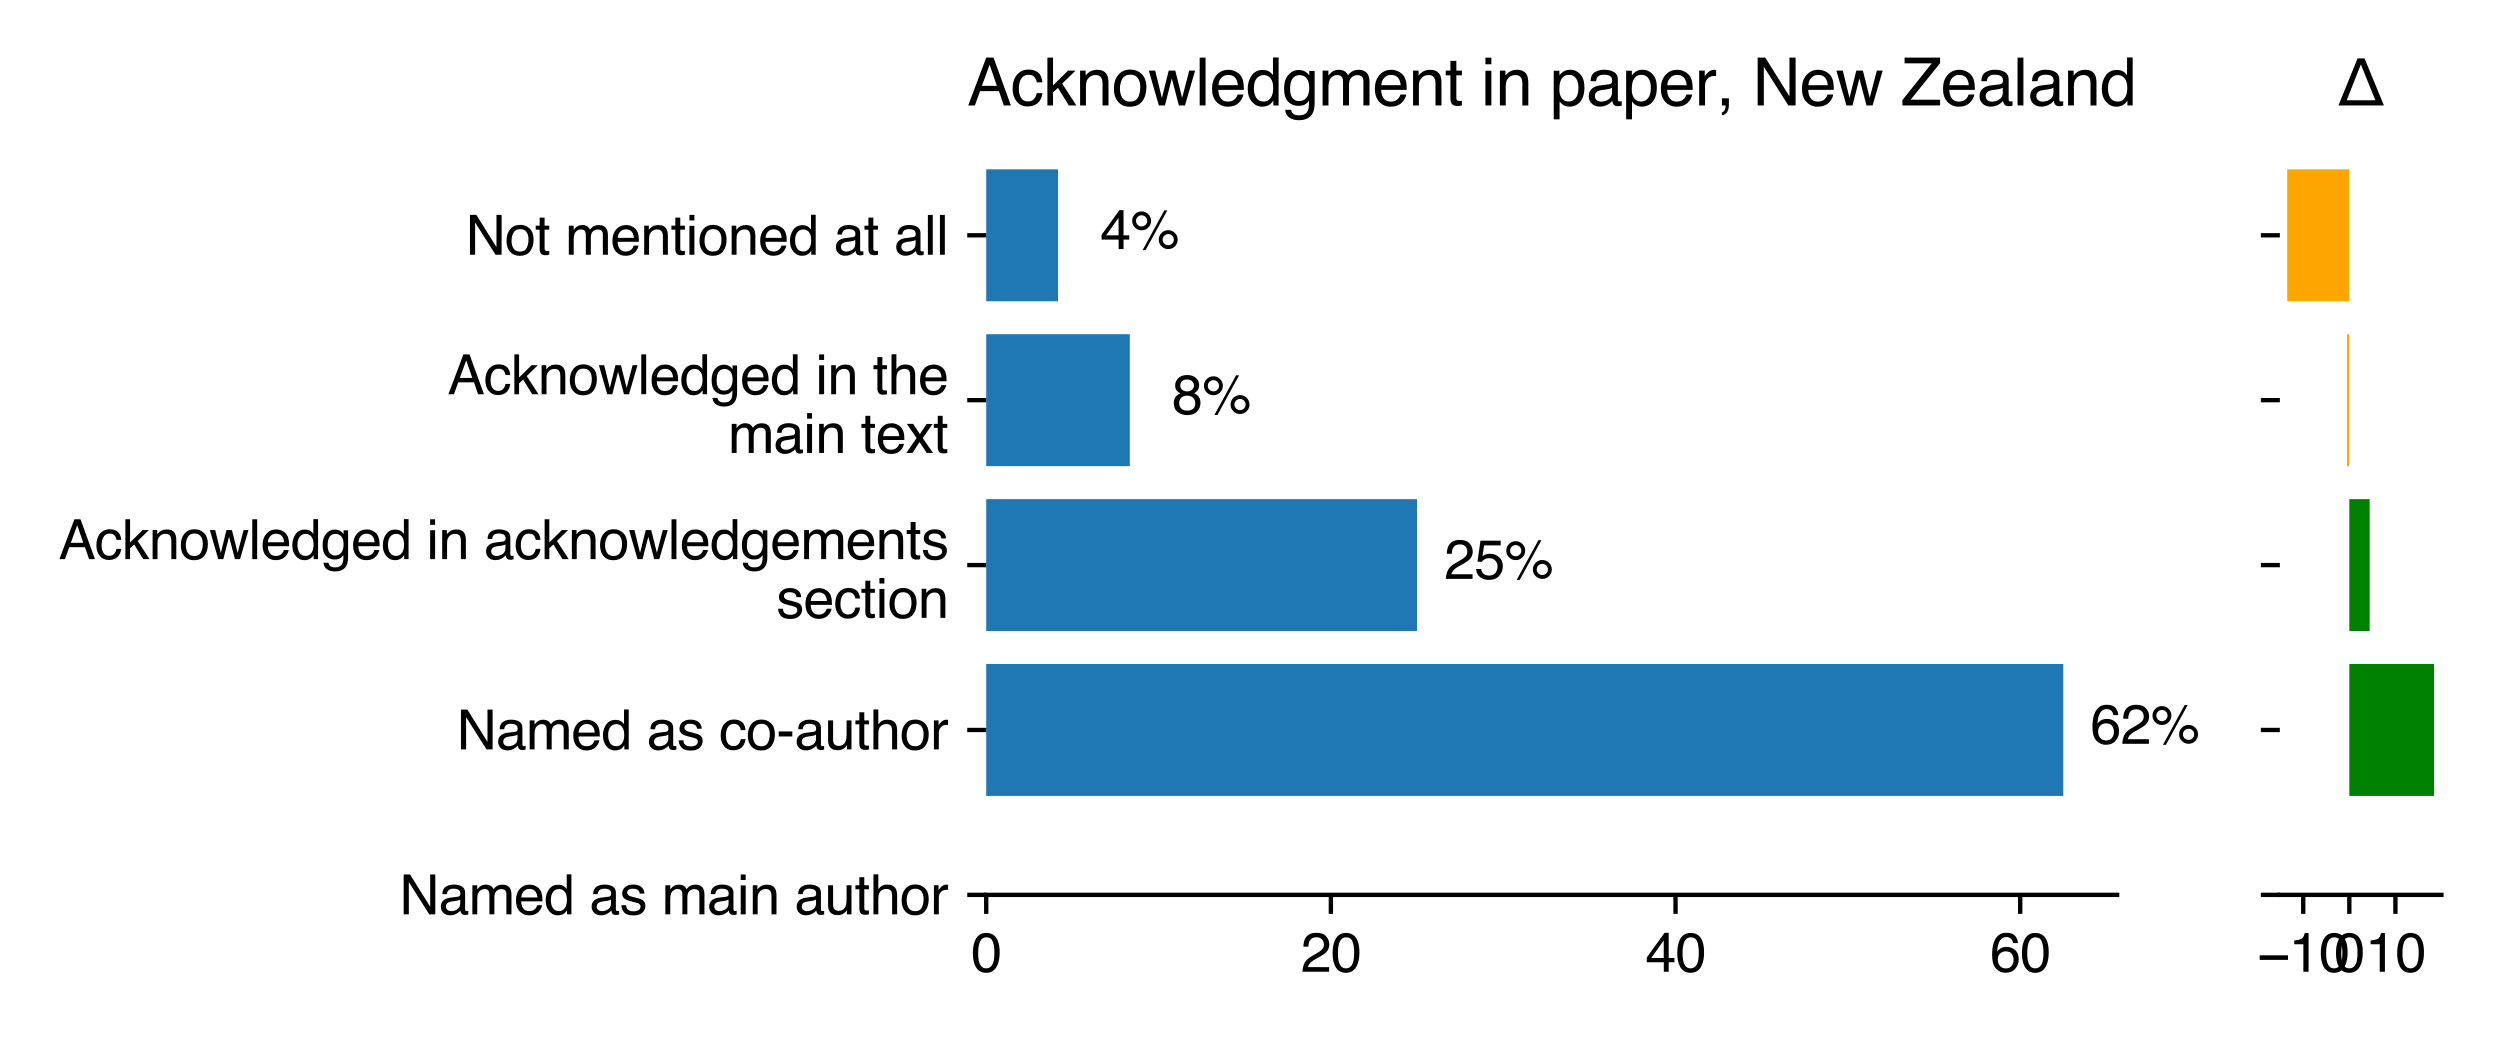 <?xml version="1.0" encoding="utf-8" standalone="no"?>
<!DOCTYPE svg PUBLIC "-//W3C//DTD SVG 1.1//EN"
  "http://www.w3.org/Graphics/SVG/1.1/DTD/svg11.dtd">
<svg xmlns:xlink="http://www.w3.org/1999/xlink" width="460.8pt" height="192pt" viewBox="0 0 460.8 192" xmlns="http://www.w3.org/2000/svg" version="1.1">
 <defs>
  <style type="text/css">*{stroke-linejoin: round; stroke-linecap: butt}</style>
 </defs>
 <g id="figure_1">
  <g id="patch_1">
   <path d="M 0 192 
L 460.8 192 
L 460.8 0 
L 0 0 
z
" style="fill: #ffffff"/>
  </g>
  <g id="axes_1">
   <g id="patch_2">
    <path d="M 181.78 164.942 
L 390.229 164.942 
L 390.229 25.436 
L 181.78 25.436 
z
" style="fill: #ffffff"/>
   </g>
   <g id="patch_3">
    <path d="M 0 0 
z
" clip-path="url(#p1ceccde48e)" style="fill: #1f77b4"/>
   </g>
   <g id="patch_4">
    <path d="M 181.78 146.706 
L 380.302 146.706 
L 380.302 122.391 
L 181.78 122.391 
z
" clip-path="url(#p1ceccde48e)" style="fill: #1f77b4"/>
   </g>
   <g id="patch_5">
    <path d="M 181.78 116.313 
L 261.189 116.313 
L 261.189 91.998 
L 181.78 91.998 
z
" clip-path="url(#p1ceccde48e)" style="fill: #1f77b4"/>
   </g>
   <g id="patch_6">
    <path d="M 181.78 85.919 
L 208.249 85.919 
L 208.249 61.604 
L 181.78 61.604 
z
" clip-path="url(#p1ceccde48e)" style="fill: #1f77b4"/>
   </g>
   <g id="patch_7">
    <path d="M 181.78 55.526 
L 195.015 55.526 
L 195.015 31.211 
L 181.78 31.211 
z
" clip-path="url(#p1ceccde48e)" style="fill: #1f77b4"/>
   </g>
   <g id="matplotlib.axis_1">
    <g id="xtick_1">
     <g id="line2d_1">
      <defs>
       <path id="m4c99cd72f3" d="M 0 0 
L 0 3.5 
" style="stroke: #000000; stroke-width: 0.8"/>
      </defs>
      <g>
       <use xlink:href="#m4c99cd72f3" x="181.78" y="164.942" style="stroke: #000000; stroke-width: 0.8"/>
      </g>
     </g>
     <g id="text_1">
      <!-- 0 -->
      <g transform="translate(178.999 179.116)scale(0.1 -0.1)">
       <defs>
        <path id="Helvetica-30" d="M 1731 4475 
Q 2600 4475 2988 3759 
Q 3288 3206 3288 2244 
Q 3288 1331 3016 734 
Q 2622 -122 1728 -122 
Q 922 -122 528 578 
Q 200 1163 200 2147 
Q 200 2909 397 3456 
Q 766 4475 1731 4475 
z
M 1725 391 
Q 2163 391 2422 778 
Q 2681 1166 2681 2222 
Q 2681 2984 2493 3476 
Q 2306 3969 1766 3969 
Q 1269 3969 1039 3501 
Q 809 3034 809 2125 
Q 809 1441 956 1025 
Q 1181 391 1725 391 
z
" transform="scale(0.016)"/>
       </defs>
       <use xlink:href="#Helvetica-30"/>
      </g>
     </g>
    </g>
    <g id="xtick_2">
     <g id="line2d_2">
      <g>
       <use xlink:href="#m4c99cd72f3" x="245.307" y="164.942" style="stroke: #000000; stroke-width: 0.8"/>
      </g>
     </g>
     <g id="text_2">
      <!-- 20 -->
      <g transform="translate(239.746 179.116)scale(0.1 -0.1)">
       <defs>
        <path id="Helvetica-32" d="M 200 0 
Q 231 578 439 1006 
Q 647 1434 1250 1784 
L 1850 2131 
Q 2253 2366 2416 2531 
Q 2672 2791 2672 3125 
Q 2672 3516 2437 3745 
Q 2203 3975 1813 3975 
Q 1234 3975 1013 3538 
Q 894 3303 881 2888 
L 309 2888 
Q 319 3472 525 3841 
Q 891 4491 1816 4491 
Q 2584 4491 2939 4075 
Q 3294 3659 3294 3150 
Q 3294 2613 2916 2231 
Q 2697 2009 2131 1694 
L 1703 1456 
Q 1397 1288 1222 1134 
Q 909 863 828 531 
L 3272 531 
L 3272 0 
L 200 0 
z
" transform="scale(0.016)"/>
       </defs>
       <use xlink:href="#Helvetica-32"/>
       <use xlink:href="#Helvetica-30" x="55.615"/>
      </g>
     </g>
    </g>
    <g id="xtick_3">
     <g id="line2d_3">
      <g>
       <use xlink:href="#m4c99cd72f3" x="308.834" y="164.942" style="stroke: #000000; stroke-width: 0.8"/>
      </g>
     </g>
     <g id="text_3">
      <!-- 40 -->
      <g transform="translate(303.273 179.116)scale(0.1 -0.1)">
       <defs>
        <path id="Helvetica-34" d="M 2116 1584 
L 2116 3613 
L 681 1584 
L 2116 1584 
z
M 2125 0 
L 2125 1094 
L 163 1094 
L 163 1644 
L 2213 4488 
L 2688 4488 
L 2688 1584 
L 3347 1584 
L 3347 1094 
L 2688 1094 
L 2688 0 
L 2125 0 
z
" transform="scale(0.016)"/>
       </defs>
       <use xlink:href="#Helvetica-34"/>
       <use xlink:href="#Helvetica-30" x="55.615"/>
      </g>
     </g>
    </g>
    <g id="xtick_4">
     <g id="line2d_4">
      <g>
       <use xlink:href="#m4c99cd72f3" x="372.362" y="164.942" style="stroke: #000000; stroke-width: 0.8"/>
      </g>
     </g>
     <g id="text_4">
      <!-- 60 -->
      <g transform="translate(366.801 179.116)scale(0.1 -0.1)">
       <defs>
        <path id="Helvetica-36" d="M 1872 4494 
Q 2622 4494 2917 4105 
Q 3213 3716 3213 3303 
L 2656 3303 
Q 2606 3569 2497 3719 
Q 2294 4000 1881 4000 
Q 1409 4000 1131 3564 
Q 853 3128 822 2316 
Q 1016 2600 1309 2741 
Q 1578 2866 1909 2866 
Q 2472 2866 2890 2506 
Q 3309 2147 3309 1434 
Q 3309 825 2912 354 
Q 2516 -116 1781 -116 
Q 1153 -116 697 361 
Q 241 838 241 1966 
Q 241 2800 444 3381 
Q 834 4494 1872 4494 
z
M 1831 384 
Q 2275 384 2495 682 
Q 2716 981 2716 1388 
Q 2716 1731 2519 2042 
Q 2322 2353 1803 2353 
Q 1441 2353 1167 2112 
Q 894 1872 894 1388 
Q 894 963 1142 673 
Q 1391 384 1831 384 
z
" transform="scale(0.016)"/>
       </defs>
       <use xlink:href="#Helvetica-36"/>
       <use xlink:href="#Helvetica-30" x="55.615"/>
      </g>
     </g>
    </g>
   </g>
   <g id="matplotlib.axis_2">
    <g id="ytick_1">
     <g id="line2d_5">
      <defs>
       <path id="m8e343aef83" d="M 0 0 
L -3.5 0 
" style="stroke: #000000; stroke-width: 0.8"/>
      </defs>
      <g>
       <use xlink:href="#m8e343aef83" x="181.78" y="164.942" style="stroke: #000000; stroke-width: 0.8"/>
      </g>
     </g>
     <g id="text_5">
      <!-- Named as main author -->
      <g transform="translate(73.625 168.529)scale(0.1 -0.1)">
       <defs>
        <path id="Helvetica-4e" d="M 488 4591 
L 1222 4591 
L 3541 872 
L 3541 4591 
L 4131 4591 
L 4131 0 
L 3434 0 
L 1081 3716 
L 1081 0 
L 488 0 
L 488 4591 
z
M 2269 4591 
L 2269 4591 
z
" transform="scale(0.016)"/>
        <path id="Helvetica-61" d="M 844 891 
Q 844 647 1022 506 
Q 1200 366 1444 366 
Q 1741 366 2019 503 
Q 2488 731 2488 1250 
L 2488 1703 
Q 2384 1638 2221 1594 
Q 2059 1550 1903 1531 
L 1563 1488 
Q 1256 1447 1103 1359 
Q 844 1213 844 891 
z
M 2206 2028 
Q 2400 2053 2466 2191 
Q 2503 2266 2503 2406 
Q 2503 2694 2298 2823 
Q 2094 2953 1713 2953 
Q 1272 2953 1088 2716 
Q 984 2584 953 2325 
L 428 2325 
Q 444 2944 830 3186 
Q 1216 3428 1725 3428 
Q 2316 3428 2684 3203 
Q 3050 2978 3050 2503 
L 3050 575 
Q 3050 488 3086 434 
Q 3122 381 3238 381 
Q 3275 381 3322 386 
Q 3369 391 3422 400 
L 3422 -16 
Q 3291 -53 3222 -62 
Q 3153 -72 3034 -72 
Q 2744 -72 2613 134 
Q 2544 244 2516 444 
Q 2344 219 2022 53 
Q 1700 -113 1313 -113 
Q 847 -113 551 170 
Q 256 453 256 878 
Q 256 1344 547 1600 
Q 838 1856 1309 1916 
L 2206 2028 
z
M 1741 3428 
L 1741 3428 
z
" transform="scale(0.016)"/>
        <path id="Helvetica-6d" d="M 413 3347 
L 969 3347 
L 969 2872 
Q 1169 3119 1331 3231 
Q 1609 3422 1963 3422 
Q 2363 3422 2606 3225 
Q 2744 3113 2856 2894 
Q 3044 3163 3297 3292 
Q 3550 3422 3866 3422 
Q 4541 3422 4784 2934 
Q 4916 2672 4916 2228 
L 4916 0 
L 4331 0 
L 4331 2325 
Q 4331 2659 4164 2784 
Q 3997 2909 3756 2909 
Q 3425 2909 3186 2687 
Q 2947 2466 2947 1947 
L 2947 0 
L 2375 0 
L 2375 2184 
Q 2375 2525 2294 2681 
Q 2166 2916 1816 2916 
Q 1497 2916 1236 2669 
Q 975 2422 975 1775 
L 975 0 
L 413 0 
L 413 3347 
z
" transform="scale(0.016)"/>
        <path id="Helvetica-65" d="M 1806 3422 
Q 2163 3422 2497 3255 
Q 2831 3088 3006 2822 
Q 3175 2569 3231 2231 
Q 3281 2000 3281 1494 
L 828 1494 
Q 844 984 1069 676 
Q 1294 369 1766 369 
Q 2206 369 2469 659 
Q 2619 828 2681 1050 
L 3234 1050 
Q 3213 866 3089 639 
Q 2966 413 2813 269 
Q 2556 19 2178 -69 
Q 1975 -119 1719 -119 
Q 1094 -119 659 336 
Q 225 791 225 1609 
Q 225 2416 662 2919 
Q 1100 3422 1806 3422 
z
M 2703 1941 
Q 2669 2306 2544 2525 
Q 2313 2931 1772 2931 
Q 1384 2931 1121 2651 
Q 859 2372 844 1941 
L 2703 1941 
z
M 1753 3428 
L 1753 3428 
z
" transform="scale(0.016)"/>
        <path id="Helvetica-64" d="M 769 1634 
Q 769 1097 997 734 
Q 1225 372 1728 372 
Q 2119 372 2370 708 
Q 2622 1044 2622 1672 
Q 2622 2306 2362 2611 
Q 2103 2916 1722 2916 
Q 1297 2916 1033 2591 
Q 769 2266 769 1634 
z
M 1616 3406 
Q 2000 3406 2259 3244 
Q 2409 3150 2600 2916 
L 2600 4606 
L 3141 4606 
L 3141 0 
L 2634 0 
L 2634 466 
Q 2438 156 2169 18 
Q 1900 -119 1553 -119 
Q 994 -119 584 351 
Q 175 822 175 1603 
Q 175 2334 548 2870 
Q 922 3406 1616 3406 
z
" transform="scale(0.016)"/>
        <path id="Helvetica-20" transform="scale(0.016)"/>
        <path id="Helvetica-73" d="M 747 1050 
Q 772 769 888 619 
Q 1100 347 1625 347 
Q 1938 347 2175 483 
Q 2413 619 2413 903 
Q 2413 1119 2222 1231 
Q 2100 1300 1741 1391 
L 1294 1503 
Q 866 1609 663 1741 
Q 300 1969 300 2372 
Q 300 2847 642 3140 
Q 984 3434 1563 3434 
Q 2319 3434 2653 2991 
Q 2863 2709 2856 2384 
L 2325 2384 
Q 2309 2575 2191 2731 
Q 1997 2953 1519 2953 
Q 1200 2953 1036 2831 
Q 872 2709 872 2509 
Q 872 2291 1088 2159 
Q 1213 2081 1456 2022 
L 1828 1931 
Q 2434 1784 2641 1647 
Q 2969 1431 2969 969 
Q 2969 522 2630 197 
Q 2291 -128 1597 -128 
Q 850 -128 539 211 
Q 228 550 206 1050 
L 747 1050 
z
M 1578 3428 
L 1578 3428 
z
" transform="scale(0.016)"/>
        <path id="Helvetica-69" d="M 413 3331 
L 984 3331 
L 984 0 
L 413 0 
L 413 3331 
z
M 413 4591 
L 984 4591 
L 984 3953 
L 413 3953 
L 413 4591 
z
" transform="scale(0.016)"/>
        <path id="Helvetica-6e" d="M 413 3347 
L 947 3347 
L 947 2872 
Q 1184 3166 1450 3294 
Q 1716 3422 2041 3422 
Q 2753 3422 3003 2925 
Q 3141 2653 3141 2147 
L 3141 0 
L 2569 0 
L 2569 2109 
Q 2569 2416 2478 2603 
Q 2328 2916 1934 2916 
Q 1734 2916 1606 2875 
Q 1375 2806 1200 2600 
Q 1059 2434 1017 2257 
Q 975 2081 975 1753 
L 975 0 
L 413 0 
L 413 3347 
z
M 1734 3428 
L 1734 3428 
z
" transform="scale(0.016)"/>
        <path id="Helvetica-75" d="M 975 3347 
L 975 1125 
Q 975 869 1056 706 
Q 1206 406 1616 406 
Q 2203 406 2416 931 
Q 2531 1213 2531 1703 
L 2531 3347 
L 3094 3347 
L 3094 0 
L 2563 0 
L 2569 494 
Q 2459 303 2297 172 
Q 1975 -91 1516 -91 
Q 800 -91 541 388 
Q 400 644 400 1072 
L 400 3347 
L 975 3347 
z
M 1747 3428 
L 1747 3428 
z
" transform="scale(0.016)"/>
        <path id="Helvetica-74" d="M 525 4281 
L 1094 4281 
L 1094 3347 
L 1628 3347 
L 1628 2888 
L 1094 2888 
L 1094 703 
Q 1094 528 1213 469 
Q 1278 434 1431 434 
Q 1472 434 1519 436 
Q 1566 438 1628 444 
L 1628 0 
Q 1531 -28 1426 -40 
Q 1322 -53 1200 -53 
Q 806 -53 665 148 
Q 525 350 525 672 
L 525 2888 
L 72 2888 
L 72 3347 
L 525 3347 
L 525 4281 
z
" transform="scale(0.016)"/>
        <path id="Helvetica-68" d="M 413 4606 
L 975 4606 
L 975 2894 
Q 1175 3147 1334 3250 
Q 1606 3428 2013 3428 
Q 2741 3428 3000 2919 
Q 3141 2641 3141 2147 
L 3141 0 
L 2563 0 
L 2563 2109 
Q 2563 2478 2469 2650 
Q 2316 2925 1894 2925 
Q 1544 2925 1259 2684 
Q 975 2444 975 1775 
L 975 0 
L 413 0 
L 413 4606 
z
" transform="scale(0.016)"/>
        <path id="Helvetica-6f" d="M 1741 363 
Q 2300 363 2508 786 
Q 2716 1209 2716 1728 
Q 2716 2197 2566 2491 
Q 2328 2953 1747 2953 
Q 1231 2953 997 2559 
Q 763 2166 763 1609 
Q 763 1075 997 719 
Q 1231 363 1741 363 
z
M 1763 3444 
Q 2409 3444 2856 3012 
Q 3303 2581 3303 1744 
Q 3303 934 2909 406 
Q 2516 -122 1688 -122 
Q 997 -122 590 345 
Q 184 813 184 1600 
Q 184 2444 612 2944 
Q 1041 3444 1763 3444 
z
M 1744 3428 
L 1744 3428 
z
" transform="scale(0.016)"/>
        <path id="Helvetica-72" d="M 428 3347 
L 963 3347 
L 963 2769 
Q 1028 2938 1284 3180 
Q 1541 3422 1875 3422 
Q 1891 3422 1928 3419 
Q 1966 3416 2056 3406 
L 2056 2813 
Q 2006 2822 1964 2825 
Q 1922 2828 1872 2828 
Q 1447 2828 1219 2554 
Q 991 2281 991 1925 
L 991 0 
L 428 0 
L 428 3347 
z
" transform="scale(0.016)"/>
       </defs>
       <use xlink:href="#Helvetica-4e"/>
       <use xlink:href="#Helvetica-61" x="72.217"/>
       <use xlink:href="#Helvetica-6d" x="127.832"/>
       <use xlink:href="#Helvetica-65" x="211.133"/>
       <use xlink:href="#Helvetica-64" x="266.748"/>
       <use xlink:href="#Helvetica-20" x="322.363"/>
       <use xlink:href="#Helvetica-61" x="350.146"/>
       <use xlink:href="#Helvetica-73" x="405.762"/>
       <use xlink:href="#Helvetica-20" x="455.762"/>
       <use xlink:href="#Helvetica-6d" x="483.545"/>
       <use xlink:href="#Helvetica-61" x="566.846"/>
       <use xlink:href="#Helvetica-69" x="622.461"/>
       <use xlink:href="#Helvetica-6e" x="644.678"/>
       <use xlink:href="#Helvetica-20" x="700.293"/>
       <use xlink:href="#Helvetica-61" x="728.076"/>
       <use xlink:href="#Helvetica-75" x="783.691"/>
       <use xlink:href="#Helvetica-74" x="839.307"/>
       <use xlink:href="#Helvetica-68" x="867.09"/>
       <use xlink:href="#Helvetica-6f" x="922.705"/>
       <use xlink:href="#Helvetica-72" x="978.32"/>
      </g>
     </g>
    </g>
    <g id="ytick_2">
     <g id="line2d_6">
      <g>
       <use xlink:href="#m8e343aef83" x="181.78" y="134.549" style="stroke: #000000; stroke-width: 0.8"/>
      </g>
     </g>
     <g id="text_6">
      <!-- Named as co-author -->
      <g transform="translate(84.186 138.135)scale(0.1 -0.1)">
       <defs>
        <path id="Helvetica-63" d="M 1703 3444 
Q 2269 3444 2623 3169 
Q 2978 2894 3050 2222 
L 2503 2222 
Q 2453 2531 2275 2736 
Q 2097 2941 1703 2941 
Q 1166 2941 934 2416 
Q 784 2075 784 1575 
Q 784 1072 996 728 
Q 1209 384 1666 384 
Q 2016 384 2220 598 
Q 2425 813 2503 1184 
L 3050 1184 
Q 2956 519 2581 211 
Q 2206 -97 1622 -97 
Q 966 -97 575 383 
Q 184 863 184 1581 
Q 184 2463 612 2953 
Q 1041 3444 1703 3444 
z
M 1616 3428 
L 1616 3428 
z
" transform="scale(0.016)"/>
        <path id="Helvetica-2d" d="M 266 2072 
L 1834 2072 
L 1834 1494 
L 266 1494 
L 266 2072 
z
" transform="scale(0.016)"/>
       </defs>
       <use xlink:href="#Helvetica-4e"/>
       <use xlink:href="#Helvetica-61" x="72.217"/>
       <use xlink:href="#Helvetica-6d" x="127.832"/>
       <use xlink:href="#Helvetica-65" x="211.133"/>
       <use xlink:href="#Helvetica-64" x="266.748"/>
       <use xlink:href="#Helvetica-20" x="322.363"/>
       <use xlink:href="#Helvetica-61" x="350.146"/>
       <use xlink:href="#Helvetica-73" x="405.762"/>
       <use xlink:href="#Helvetica-20" x="455.762"/>
       <use xlink:href="#Helvetica-63" x="483.545"/>
       <use xlink:href="#Helvetica-6f" x="533.545"/>
       <use xlink:href="#Helvetica-2d" x="589.16"/>
       <use xlink:href="#Helvetica-61" x="622.461"/>
       <use xlink:href="#Helvetica-75" x="678.076"/>
       <use xlink:href="#Helvetica-74" x="733.691"/>
       <use xlink:href="#Helvetica-68" x="761.475"/>
       <use xlink:href="#Helvetica-6f" x="817.09"/>
       <use xlink:href="#Helvetica-72" x="872.705"/>
      </g>
     </g>
    </g>
    <g id="ytick_3">
     <g id="line2d_7">
      <g>
       <use xlink:href="#m8e343aef83" x="181.78" y="104.155" style="stroke: #000000; stroke-width: 0.8"/>
      </g>
     </g>
     <g id="text_7">
      <!-- Acknowledged in acknowledgements -->
      <g transform="translate(10.8 103.061)scale(0.1 -0.1)">
       <defs>
        <path id="Helvetica-41" d="M 2844 1881 
L 2147 3909 
L 1406 1881 
L 2844 1881 
z
M 1822 4591 
L 2525 4591 
L 4191 0 
L 3509 0 
L 3044 1375 
L 1228 1375 
L 731 0 
L 94 0 
L 1822 4591 
z
" transform="scale(0.016)"/>
        <path id="Helvetica-6b" d="M 400 4591 
L 941 4591 
L 941 1925 
L 2384 3347 
L 3103 3347 
L 1822 2094 
L 3175 0 
L 2456 0 
L 1413 1688 
L 941 1256 
L 941 0 
L 400 0 
L 400 4591 
z
" transform="scale(0.016)"/>
        <path id="Helvetica-77" d="M 672 3347 
L 1316 709 
L 1969 3347 
L 2600 3347 
L 3256 725 
L 3941 3347 
L 4503 3347 
L 3531 0 
L 2947 0 
L 2266 2591 
L 1606 0 
L 1022 0 
L 56 3347 
L 672 3347 
z
" transform="scale(0.016)"/>
        <path id="Helvetica-6c" d="M 428 4591 
L 991 4591 
L 991 0 
L 428 0 
L 428 4591 
z
" transform="scale(0.016)"/>
        <path id="Helvetica-67" d="M 1594 3406 
Q 1988 3406 2281 3213 
Q 2441 3103 2606 2894 
L 2606 3316 
L 3125 3316 
L 3125 272 
Q 3125 -366 2938 -734 
Q 2588 -1416 1616 -1416 
Q 1075 -1416 706 -1173 
Q 338 -931 294 -416 
L 866 -416 
Q 906 -641 1028 -763 
Q 1219 -950 1628 -950 
Q 2275 -950 2475 -494 
Q 2594 -225 2584 466 
Q 2416 209 2178 84 
Q 1941 -41 1550 -41 
Q 1006 -41 598 345 
Q 191 731 191 1622 
Q 191 2463 602 2934 
Q 1013 3406 1594 3406 
z
M 2606 1688 
Q 2606 2309 2350 2609 
Q 2094 2909 1697 2909 
Q 1103 2909 884 2353 
Q 769 2056 769 1575 
Q 769 1009 998 714 
Q 1228 419 1616 419 
Q 2222 419 2469 966 
Q 2606 1275 2606 1688 
z
M 1659 3428 
L 1659 3428 
z
" transform="scale(0.016)"/>
       </defs>
       <use xlink:href="#Helvetica-41"/>
       <use xlink:href="#Helvetica-63" x="66.699"/>
       <use xlink:href="#Helvetica-6b" x="116.699"/>
       <use xlink:href="#Helvetica-6e" x="166.699"/>
       <use xlink:href="#Helvetica-6f" x="222.314"/>
       <use xlink:href="#Helvetica-77" x="277.93"/>
       <use xlink:href="#Helvetica-6c" x="350.146"/>
       <use xlink:href="#Helvetica-65" x="372.363"/>
       <use xlink:href="#Helvetica-64" x="427.979"/>
       <use xlink:href="#Helvetica-67" x="483.594"/>
       <use xlink:href="#Helvetica-65" x="539.209"/>
       <use xlink:href="#Helvetica-64" x="594.824"/>
       <use xlink:href="#Helvetica-20" x="650.439"/>
       <use xlink:href="#Helvetica-69" x="678.223"/>
       <use xlink:href="#Helvetica-6e" x="700.439"/>
       <use xlink:href="#Helvetica-20" x="756.055"/>
       <use xlink:href="#Helvetica-61" x="783.838"/>
       <use xlink:href="#Helvetica-63" x="839.453"/>
       <use xlink:href="#Helvetica-6b" x="889.453"/>
       <use xlink:href="#Helvetica-6e" x="939.453"/>
       <use xlink:href="#Helvetica-6f" x="995.068"/>
       <use xlink:href="#Helvetica-77" x="1050.684"/>
       <use xlink:href="#Helvetica-6c" x="1122.9"/>
       <use xlink:href="#Helvetica-65" x="1145.117"/>
       <use xlink:href="#Helvetica-64" x="1200.732"/>
       <use xlink:href="#Helvetica-67" x="1256.348"/>
       <use xlink:href="#Helvetica-65" x="1311.963"/>
       <use xlink:href="#Helvetica-6d" x="1367.578"/>
       <use xlink:href="#Helvetica-65" x="1450.879"/>
       <use xlink:href="#Helvetica-6e" x="1506.494"/>
       <use xlink:href="#Helvetica-74" x="1562.109"/>
       <use xlink:href="#Helvetica-73" x="1589.893"/>
      </g>
      <!-- section -->
      <g transform="translate(143.097 113.881)scale(0.1 -0.1)">
       <use xlink:href="#Helvetica-73"/>
       <use xlink:href="#Helvetica-65" x="50"/>
       <use xlink:href="#Helvetica-63" x="105.615"/>
       <use xlink:href="#Helvetica-74" x="155.615"/>
       <use xlink:href="#Helvetica-69" x="183.398"/>
       <use xlink:href="#Helvetica-6f" x="205.615"/>
       <use xlink:href="#Helvetica-6e" x="261.23"/>
      </g>
     </g>
    </g>
    <g id="ytick_4">
     <g id="line2d_8">
      <g>
       <use xlink:href="#m8e343aef83" x="181.78" y="73.762" style="stroke: #000000; stroke-width: 0.8"/>
      </g>
     </g>
     <g id="text_8">
      <!-- Acknowledged in the -->
      <g transform="translate(82.5 72.667)scale(0.1 -0.1)">
       <use xlink:href="#Helvetica-41"/>
       <use xlink:href="#Helvetica-63" x="66.699"/>
       <use xlink:href="#Helvetica-6b" x="116.699"/>
       <use xlink:href="#Helvetica-6e" x="166.699"/>
       <use xlink:href="#Helvetica-6f" x="222.314"/>
       <use xlink:href="#Helvetica-77" x="277.93"/>
       <use xlink:href="#Helvetica-6c" x="350.146"/>
       <use xlink:href="#Helvetica-65" x="372.363"/>
       <use xlink:href="#Helvetica-64" x="427.979"/>
       <use xlink:href="#Helvetica-67" x="483.594"/>
       <use xlink:href="#Helvetica-65" x="539.209"/>
       <use xlink:href="#Helvetica-64" x="594.824"/>
       <use xlink:href="#Helvetica-20" x="650.439"/>
       <use xlink:href="#Helvetica-69" x="678.223"/>
       <use xlink:href="#Helvetica-6e" x="700.439"/>
       <use xlink:href="#Helvetica-20" x="756.055"/>
       <use xlink:href="#Helvetica-74" x="783.838"/>
       <use xlink:href="#Helvetica-68" x="811.621"/>
       <use xlink:href="#Helvetica-65" x="867.236"/>
      </g>
      <!-- main text -->
      <g transform="translate(134.211 83.488)scale(0.1 -0.1)">
       <defs>
        <path id="Helvetica-78" d="M 94 3347 
L 822 3347 
L 1591 2169 
L 2369 3347 
L 3053 3331 
L 1925 1716 
L 3103 0 
L 2384 0 
L 1553 1256 
L 747 0 
L 34 0 
L 1213 1716 
L 94 3347 
z
" transform="scale(0.016)"/>
       </defs>
       <use xlink:href="#Helvetica-6d"/>
       <use xlink:href="#Helvetica-61" x="83.301"/>
       <use xlink:href="#Helvetica-69" x="138.916"/>
       <use xlink:href="#Helvetica-6e" x="161.133"/>
       <use xlink:href="#Helvetica-20" x="216.748"/>
       <use xlink:href="#Helvetica-74" x="244.531"/>
       <use xlink:href="#Helvetica-65" x="272.314"/>
       <use xlink:href="#Helvetica-78" x="327.93"/>
       <use xlink:href="#Helvetica-74" x="377.93"/>
      </g>
     </g>
    </g>
    <g id="ytick_5">
     <g id="line2d_9">
      <g>
       <use xlink:href="#m8e343aef83" x="181.78" y="43.368" style="stroke: #000000; stroke-width: 0.8"/>
      </g>
     </g>
     <g id="text_9">
      <!-- Not mentioned at all -->
      <g transform="translate(85.845 46.955)scale(0.1 -0.1)">
       <use xlink:href="#Helvetica-4e"/>
       <use xlink:href="#Helvetica-6f" x="72.217"/>
       <use xlink:href="#Helvetica-74" x="127.832"/>
       <use xlink:href="#Helvetica-20" x="155.615"/>
       <use xlink:href="#Helvetica-6d" x="183.398"/>
       <use xlink:href="#Helvetica-65" x="266.699"/>
       <use xlink:href="#Helvetica-6e" x="322.314"/>
       <use xlink:href="#Helvetica-74" x="377.93"/>
       <use xlink:href="#Helvetica-69" x="405.713"/>
       <use xlink:href="#Helvetica-6f" x="427.93"/>
       <use xlink:href="#Helvetica-6e" x="483.545"/>
       <use xlink:href="#Helvetica-65" x="539.16"/>
       <use xlink:href="#Helvetica-64" x="594.775"/>
       <use xlink:href="#Helvetica-20" x="650.391"/>
       <use xlink:href="#Helvetica-61" x="678.174"/>
       <use xlink:href="#Helvetica-74" x="733.789"/>
       <use xlink:href="#Helvetica-20" x="761.572"/>
       <use xlink:href="#Helvetica-61" x="789.355"/>
       <use xlink:href="#Helvetica-6c" x="844.971"/>
       <use xlink:href="#Helvetica-6c" x="867.188"/>
      </g>
     </g>
    </g>
   </g>
   <g id="patch_8">
    <path d="M 181.78 164.942 
L 390.229 164.942 
" style="fill: none; stroke: #000000; stroke-width: 0.8; stroke-linejoin: miter; stroke-linecap: square"/>
   </g>
   <g id="text_10">
    <!-- 62% -->
    <g transform="translate(385.295 137.093)scale(0.1 -0.1)">
     <defs>
      <path id="Helvetica-25" d="M 4363 2175 
Q 4813 2175 5131 1856 
Q 5450 1538 5450 1088 
Q 5450 638 5131 319 
Q 4813 0 4363 0 
Q 3909 0 3590 319 
Q 3272 638 3272 1088 
Q 3272 1538 3590 1856 
Q 3909 2175 4363 2175 
z
M 3909 4456 
L 4256 4456 
L 1753 -119 
L 1406 -119 
L 3909 4456 
z
M 1294 2606 
Q 1563 2606 1752 2795 
Q 1941 2984 1941 3250 
Q 1941 3516 1752 3705 
Q 1563 3894 1294 3894 
Q 1028 3894 839 3706 
Q 650 3519 650 3250 
Q 650 2984 839 2795 
Q 1028 2606 1294 2606 
z
M 1294 4341 
Q 1747 4341 2065 4020 
Q 2384 3700 2384 3250 
Q 2384 2800 2065 2481 
Q 1747 2163 1294 2163 
Q 844 2163 525 2481 
Q 206 2800 206 3250 
Q 206 3700 525 4020 
Q 844 4341 1294 4341 
z
M 4363 444 
Q 4628 444 4817 633 
Q 5006 822 5006 1088 
Q 5006 1353 4817 1542 
Q 4628 1731 4363 1731 
Q 4094 1731 3905 1542 
Q 3716 1353 3716 1088 
Q 3716 822 3905 633 
Q 4094 444 4363 444 
z
" transform="scale(0.016)"/>
     </defs>
     <use xlink:href="#Helvetica-36"/>
     <use xlink:href="#Helvetica-32" x="55.615"/>
     <use xlink:href="#Helvetica-25" x="111.23"/>
    </g>
   </g>
   <g id="text_11">
    <!-- 25% -->
    <g transform="translate(266.182 106.7)scale(0.1 -0.1)">
     <defs>
      <path id="Helvetica-35" d="M 791 1141 
Q 847 659 1238 475 
Q 1438 381 1700 381 
Q 2200 381 2440 700 
Q 2681 1019 2681 1406 
Q 2681 1875 2395 2131 
Q 2109 2388 1709 2388 
Q 1419 2388 1211 2275 
Q 1003 2163 856 1963 
L 369 1991 
L 709 4400 
L 3034 4400 
L 3034 3856 
L 1131 3856 
L 941 2613 
Q 1097 2731 1238 2791 
Q 1488 2894 1816 2894 
Q 2431 2894 2859 2497 
Q 3288 2100 3288 1491 
Q 3288 856 2895 371 
Q 2503 -113 1644 -113 
Q 1097 -113 676 195 
Q 256 503 206 1141 
L 791 1141 
z
" transform="scale(0.016)"/>
     </defs>
     <use xlink:href="#Helvetica-32"/>
     <use xlink:href="#Helvetica-35" x="55.615"/>
     <use xlink:href="#Helvetica-25" x="111.23"/>
    </g>
   </g>
   <g id="text_12">
    <!-- 8% -->
    <g transform="translate(216.023 76.306)scale(0.1 -0.1)">
     <defs>
      <path id="Helvetica-38" d="M 1741 2600 
Q 2113 2600 2322 2808 
Q 2531 3016 2531 3303 
Q 2531 3553 2331 3762 
Q 2131 3972 1722 3972 
Q 1316 3972 1134 3762 
Q 953 3553 953 3272 
Q 953 2956 1187 2778 
Q 1422 2600 1741 2600 
z
M 1775 384 
Q 2166 384 2423 595 
Q 2681 806 2681 1225 
Q 2681 1659 2415 1884 
Q 2150 2109 1734 2109 
Q 1331 2109 1076 1879 
Q 822 1650 822 1244 
Q 822 894 1055 639 
Q 1288 384 1775 384 
z
M 975 2384 
Q 741 2484 609 2619 
Q 363 2869 363 3269 
Q 363 3769 725 4128 
Q 1088 4488 1753 4488 
Q 2397 4488 2762 4148 
Q 3128 3809 3128 3356 
Q 3128 2938 2916 2678 
Q 2797 2531 2547 2391 
Q 2825 2263 2984 2097 
Q 3281 1784 3281 1284 
Q 3281 694 2884 283 
Q 2488 -128 1763 -128 
Q 1109 -128 657 226 
Q 206 581 206 1256 
Q 206 1653 400 1942 
Q 594 2231 975 2384 
z
" transform="scale(0.016)"/>
     </defs>
     <use xlink:href="#Helvetica-38"/>
     <use xlink:href="#Helvetica-25" x="55.615"/>
    </g>
   </g>
   <g id="text_13">
    <!-- 4% -->
    <g transform="translate(202.788 45.913)scale(0.1 -0.1)">
     <use xlink:href="#Helvetica-34"/>
     <use xlink:href="#Helvetica-25" x="55.615"/>
    </g>
   </g>
   <g id="text_14">
    <!-- Acknowledgment in paper, New Zealand -->
    <g transform="translate(178.284 19.436)scale(0.12 -0.12)">
     <defs>
      <path id="Helvetica-70" d="M 1825 378 
Q 2219 378 2480 708 
Q 2741 1038 2741 1694 
Q 2741 2094 2625 2381 
Q 2406 2934 1825 2934 
Q 1241 2934 1025 2350 
Q 909 2038 909 1556 
Q 909 1169 1025 897 
Q 1244 378 1825 378 
z
M 369 3331 
L 916 3331 
L 916 2888 
Q 1084 3116 1284 3241 
Q 1569 3428 1953 3428 
Q 2522 3428 2919 2992 
Q 3316 2556 3316 1747 
Q 3316 653 2744 184 
Q 2381 -113 1900 -113 
Q 1522 -113 1266 53 
Q 1116 147 931 375 
L 931 -1334 
L 369 -1334 
L 369 3331 
z
" transform="scale(0.016)"/>
      <path id="Helvetica-2c" d="M 531 -653 
Q 747 -616 834 -350 
Q 881 -209 881 -78 
Q 881 -56 879 -39 
Q 878 -22 872 0 
L 531 0 
L 531 681 
L 1200 681 
L 1200 50 
Q 1200 -322 1050 -603 
Q 900 -884 531 -950 
L 531 -653 
z
" transform="scale(0.016)"/>
      <path id="Helvetica-5a" d="M 147 516 
L 2963 4044 
L 353 4044 
L 353 4591 
L 3763 4591 
L 3763 4056 
L 931 547 
L 3763 547 
L 3763 0 
L 147 0 
L 147 516 
z
M 2059 4591 
L 2059 4591 
z
" transform="scale(0.016)"/>
     </defs>
     <use xlink:href="#Helvetica-41"/>
     <use xlink:href="#Helvetica-63" x="66.699"/>
     <use xlink:href="#Helvetica-6b" x="116.699"/>
     <use xlink:href="#Helvetica-6e" x="166.699"/>
     <use xlink:href="#Helvetica-6f" x="222.314"/>
     <use xlink:href="#Helvetica-77" x="277.93"/>
     <use xlink:href="#Helvetica-6c" x="350.146"/>
     <use xlink:href="#Helvetica-65" x="372.363"/>
     <use xlink:href="#Helvetica-64" x="427.979"/>
     <use xlink:href="#Helvetica-67" x="483.594"/>
     <use xlink:href="#Helvetica-6d" x="539.209"/>
     <use xlink:href="#Helvetica-65" x="622.51"/>
     <use xlink:href="#Helvetica-6e" x="678.125"/>
     <use xlink:href="#Helvetica-74" x="733.74"/>
     <use xlink:href="#Helvetica-20" x="761.523"/>
     <use xlink:href="#Helvetica-69" x="789.307"/>
     <use xlink:href="#Helvetica-6e" x="811.523"/>
     <use xlink:href="#Helvetica-20" x="867.139"/>
     <use xlink:href="#Helvetica-70" x="894.922"/>
     <use xlink:href="#Helvetica-61" x="950.537"/>
     <use xlink:href="#Helvetica-70" x="1006.152"/>
     <use xlink:href="#Helvetica-65" x="1061.768"/>
     <use xlink:href="#Helvetica-72" x="1117.383"/>
     <use xlink:href="#Helvetica-2c" x="1150.684"/>
     <use xlink:href="#Helvetica-20" x="1178.467"/>
     <use xlink:href="#Helvetica-4e" x="1206.25"/>
     <use xlink:href="#Helvetica-65" x="1278.467"/>
     <use xlink:href="#Helvetica-77" x="1334.082"/>
     <use xlink:href="#Helvetica-20" x="1406.299"/>
     <use xlink:href="#Helvetica-5a" x="1434.082"/>
     <use xlink:href="#Helvetica-65" x="1495.166"/>
     <use xlink:href="#Helvetica-61" x="1550.781"/>
     <use xlink:href="#Helvetica-6c" x="1606.396"/>
     <use xlink:href="#Helvetica-61" x="1628.613"/>
     <use xlink:href="#Helvetica-6e" x="1684.229"/>
     <use xlink:href="#Helvetica-64" x="1739.844"/>
    </g>
   </g>
  </g>
  <g id="axes_2">
   <g id="patch_9">
    <path d="M 420.222 164.942 
L 450 164.942 
L 450 25.436 
L 420.222 25.436 
z
" style="fill: #ffffff"/>
   </g>
   <g id="patch_10">
    <path d="M 0 0 
z
" clip-path="url(#p8cd0d63bc8)" style="fill: #ffa500"/>
   </g>
   <g id="patch_11">
    <path d="M 433.028 146.706 
L 448.646 146.706 
L 448.646 122.391 
L 433.028 122.391 
z
" clip-path="url(#p8cd0d63bc8)" style="fill: #008000"/>
   </g>
   <g id="patch_12">
    <path d="M 433.028 116.313 
L 436.777 116.313 
L 436.777 91.998 
L 433.028 91.998 
z
" clip-path="url(#p8cd0d63bc8)" style="fill: #008000"/>
   </g>
   <g id="patch_13">
    <path d="M 433.028 85.919 
L 432.612 85.919 
L 432.612 61.604 
L 433.028 61.604 
z
" clip-path="url(#p8cd0d63bc8)" style="fill: #ffa500"/>
   </g>
   <g id="patch_14">
    <path d="M 433.028 55.526 
L 421.575 55.526 
L 421.575 31.211 
L 433.028 31.211 
z
" clip-path="url(#p8cd0d63bc8)" style="fill: #ffa500"/>
   </g>
   <g id="matplotlib.axis_3">
    <g id="xtick_5">
     <g id="line2d_10">
      <g>
       <use xlink:href="#m4c99cd72f3" x="424.532" y="164.942" style="stroke: #000000; stroke-width: 0.8"/>
      </g>
     </g>
     <g id="text_15">
      <!-- −10 -->
      <g transform="translate(416.051 179.116)scale(0.1 -0.1)">
       <defs>
        <path id="Helvetica-2212" d="M 3547 1894 
L 3547 1369 
L 288 1369 
L 288 1894 
L 3547 1894 
z
" transform="scale(0.016)"/>
        <path id="Helvetica-31" d="M 613 3169 
L 613 3600 
Q 1222 3659 1462 3798 
Q 1703 3938 1822 4456 
L 2266 4456 
L 2266 0 
L 1666 0 
L 1666 3169 
L 613 3169 
z
" transform="scale(0.016)"/>
       </defs>
       <use xlink:href="#Helvetica-2212"/>
       <use xlink:href="#Helvetica-31" x="58.398"/>
       <use xlink:href="#Helvetica-30" x="114.014"/>
      </g>
     </g>
    </g>
    <g id="xtick_6">
     <g id="line2d_11">
      <g>
       <use xlink:href="#m4c99cd72f3" x="433.028" y="164.942" style="stroke: #000000; stroke-width: 0.8"/>
      </g>
     </g>
     <g id="text_16">
      <!-- 0 -->
      <g transform="translate(430.248 179.116)scale(0.1 -0.1)">
       <use xlink:href="#Helvetica-30"/>
      </g>
     </g>
    </g>
    <g id="xtick_7">
     <g id="line2d_12">
      <g>
       <use xlink:href="#m4c99cd72f3" x="441.525" y="164.942" style="stroke: #000000; stroke-width: 0.8"/>
      </g>
     </g>
     <g id="text_17">
      <!-- 10 -->
      <g transform="translate(435.964 179.116)scale(0.1 -0.1)">
       <use xlink:href="#Helvetica-31"/>
       <use xlink:href="#Helvetica-30" x="55.615"/>
      </g>
     </g>
    </g>
   </g>
   <g id="matplotlib.axis_4">
    <g id="ytick_6">
     <g id="line2d_13">
      <g>
       <use xlink:href="#m8e343aef83" x="420.222" y="164.942" style="stroke: #000000; stroke-width: 0.8"/>
      </g>
     </g>
    </g>
    <g id="ytick_7">
     <g id="line2d_14">
      <g>
       <use xlink:href="#m8e343aef83" x="420.222" y="134.549" style="stroke: #000000; stroke-width: 0.8"/>
      </g>
     </g>
    </g>
    <g id="ytick_8">
     <g id="line2d_15">
      <g>
       <use xlink:href="#m8e343aef83" x="420.222" y="104.155" style="stroke: #000000; stroke-width: 0.8"/>
      </g>
     </g>
    </g>
    <g id="ytick_9">
     <g id="line2d_16">
      <g>
       <use xlink:href="#m8e343aef83" x="420.222" y="73.762" style="stroke: #000000; stroke-width: 0.8"/>
      </g>
     </g>
    </g>
    <g id="ytick_10">
     <g id="line2d_17">
      <g>
       <use xlink:href="#m8e343aef83" x="420.222" y="43.368" style="stroke: #000000; stroke-width: 0.8"/>
      </g>
     </g>
    </g>
   </g>
   <g id="patch_15">
    <path d="M 420.222 164.942 
L 450 164.942 
" style="fill: none; stroke: #000000; stroke-width: 0.8; stroke-linejoin: miter; stroke-linecap: square"/>
   </g>
   <g id="text_18">
    <!-- Δ -->
    <g transform="translate(430.778 19.436)scale(0.12 -0.12)">
     <defs>
      <path id="Helvetica-394" d="M 922 500 
L 3672 500 
L 2278 3941 
L 922 500 
z
M 1966 4519 
L 2631 4519 
L 4494 0 
L 128 0 
L 1966 4519 
z
" transform="scale(0.016)"/>
     </defs>
     <use xlink:href="#Helvetica-394"/>
    </g>
   </g>
  </g>
 </g>
 <defs>
  <clipPath id="p1ceccde48e">
   <rect x="181.78" y="25.436" width="208.449" height="139.506"/>
  </clipPath>
  <clipPath id="p8cd0d63bc8">
   <rect x="420.222" y="25.436" width="29.778" height="139.506"/>
  </clipPath>
 </defs>
</svg>
